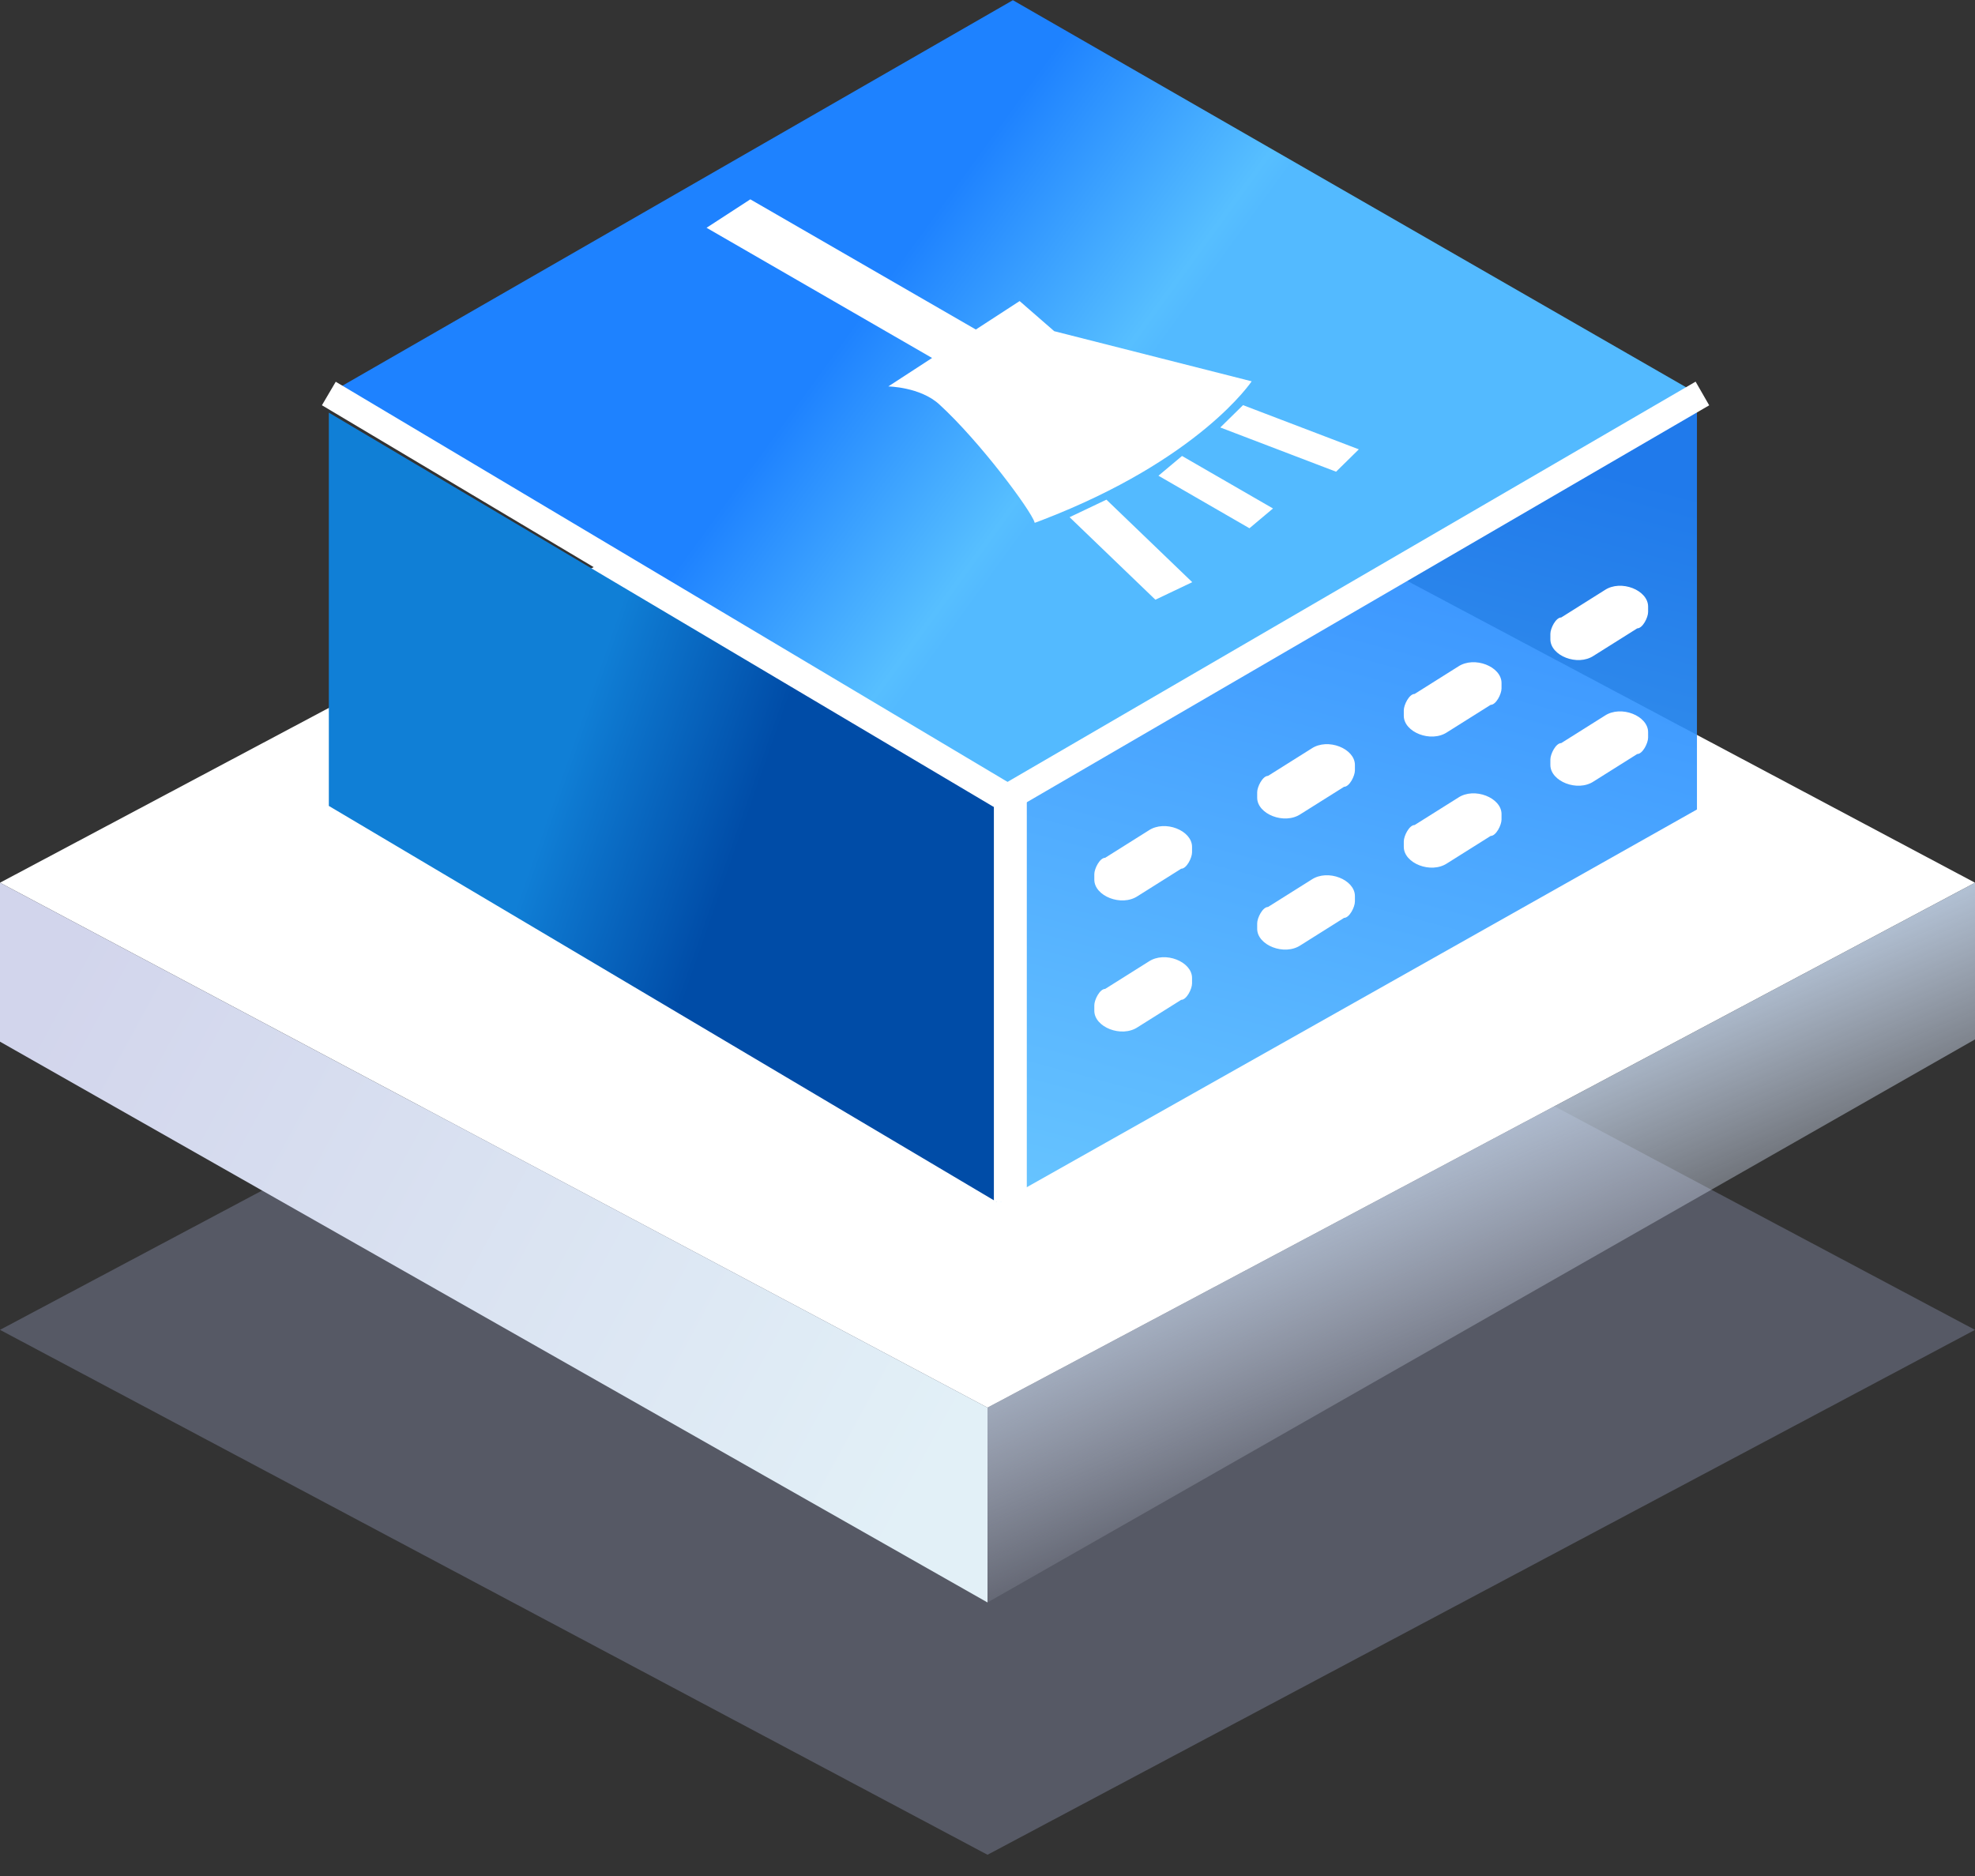 <?xml version="1.0" encoding="UTF-8"?>
<svg width="60px" height="57px" viewBox="0 0 60 57" version="1.1" xmlns="http://www.w3.org/2000/svg" xmlns:xlink="http://www.w3.org/1999/xlink">
    <rect x="0" y="0" width="60" height="57" fill="#333333" stroke="none"/>
    <title>分光器/合波器</title>
    <defs>
        <linearGradient x1="26.051%" y1="36.107%" x2="50%" y2="76.571%" id="linearGradient-1">
            <stop stop-color="#C1D4EB" offset="0%"></stop>
            <stop stop-color="#E5EBFC" stop-opacity="0" offset="100%"></stop>
        </linearGradient>
        <linearGradient x1="0%" y1="28.542%" x2="100%" y2="67.779%" id="linearGradient-2">
            <stop stop-color="#D2D5EC" offset="0%"></stop>
            <stop stop-color="#E2F0F7" offset="100%"></stop>
        </linearGradient>
        <linearGradient x1="36.32%" y1="108.869%" x2="60.703%" y2="3.292%" id="linearGradient-3">
            <stop stop-color="#57BFFF" offset="0%"></stop>
            <stop stop-color="#1E82FF" offset="100%"></stop>
        </linearGradient>
        <linearGradient x1="35.464%" y1="44.047%" x2="61.423%" y2="54.727%" id="linearGradient-4">
            <stop stop-color="#107FD6" offset="0%"></stop>
            <stop stop-color="#004CA7" offset="100%"></stop>
        </linearGradient>
        <linearGradient x1="56.89%" y1="52.981%" x2="36.85%" y2="44.463%" id="linearGradient-5">
            <stop stop-color="#53BAFF" offset="0%"></stop>
            <stop stop-color="#57BFFF" offset="9.842%"></stop>
            <stop stop-color="#1E82FF" offset="100%"></stop>
        </linearGradient>
    </defs>
    <g id="页面-1" stroke="none" stroke-width="1" fill="none" fill-rule="evenodd">
        <g id="分光器/合波器">
            <g id="编组-4备份-6" transform="translate(0, 10)">
                <g id="编组-13" transform="translate(0, 0.871)">
                    <polygon id="矩形" fill="#A8B4DA" opacity="0.298" points="30 13.586 60 29.535 30 45.484 0 29.535"></polygon>
                    <polygon id="矩形" fill="#FFFFFF" points="30 0 60 15.949 30 31.898 0 15.949"></polygon>
                    <polygon id="矩形" fill="url(#linearGradient-1)" points="30 31.898 60 15.949 60 20.71 30 37.818"></polygon>
                    <polygon id="矩形" fill="url(#linearGradient-2)" points="1.80064297e-14 15.949 30 31.898 30 37.818 2.66453526e-14 20.779"></polygon>
                </g>
            </g>
            <g id="编组" transform="translate(9, 0)">
                <polygon id="Fill-6_15_" fill="url(#linearGradient-3)" opacity="0.9" points="42.553 24.595 21.4 36.519 21.771 23.242 42.553 12.039"></polygon>
                <polygon id="Fill-7_15_" fill="url(#linearGradient-4)" points="0.99 24.487 21.277 36.519 21.277 24.57 0.99 12.537"></polygon>
                <path d="M25.565,27.225 C25.07,27.557 24.245,27.225 24.245,26.727 L24.245,26.561 C24.245,26.395 24.41,26.063 24.575,26.063 L25.895,25.233 C26.39,24.901 27.214,25.233 27.214,25.731 L27.214,25.897 C27.214,26.063 27.049,26.395 26.884,26.395" id="Fill-10_58_" fill="#FFFFFF" fill-rule="nonzero"></path>
                <path d="M25.565,31.208 C25.07,31.54 24.245,31.208 24.245,30.71 L24.245,30.544 C24.245,30.379 24.41,30.047 24.575,30.047 L25.895,29.217 C26.39,28.885 27.214,29.217 27.214,29.715 L27.214,29.881 C27.214,30.047 27.049,30.379 26.884,30.379" id="Fill-10_57_" fill="#FFFFFF" fill-rule="nonzero"></path>
                <path d="M30.513,24.735 C30.018,25.067 29.193,24.735 29.193,24.238 L29.193,24.072 C29.193,23.906 29.358,23.574 29.523,23.574 L30.843,22.744 C31.338,22.412 32.162,22.744 32.162,23.242 L32.162,23.408 C32.162,23.574 31.997,23.906 31.832,23.906" id="Fill-10_56_" fill="#FFFFFF" fill-rule="nonzero"></path>
                <path d="M30.513,28.719 C30.018,29.051 29.193,28.719 29.193,28.221 L29.193,28.055 C29.193,27.889 29.358,27.557 29.523,27.557 L30.843,26.727 C31.338,26.395 32.162,26.727 32.162,27.225 L32.162,27.391 C32.162,27.557 31.997,27.889 31.832,27.889" id="Fill-10_55_" fill="#FFFFFF" fill-rule="nonzero"></path>
                <path d="M34.966,22.246 C34.471,22.578 33.647,22.246 33.647,21.748 L33.647,21.582 C33.647,21.416 33.812,21.084 33.977,21.084 L35.296,20.254 C35.791,19.922 36.616,20.254 36.616,20.752 L36.616,20.918 C36.616,21.084 36.451,21.416 36.286,21.416" id="Fill-10_54_" fill="#FFFFFF" fill-rule="nonzero"></path>
                <path d="M34.966,26.229 C34.471,26.561 33.647,26.229 33.647,25.731 L33.647,25.565 C33.647,25.399 33.812,25.067 33.977,25.067 L35.296,24.238 C35.791,23.906 36.616,24.238 36.616,24.735 L36.616,24.901 C36.616,25.067 36.451,25.399 36.286,25.399" id="Fill-10_53_" fill="#FFFFFF" fill-rule="nonzero"></path>
                <path d="M39.419,19.922 C38.925,20.254 38.1,19.922 38.1,19.424 L38.1,19.258 C38.1,19.092 38.265,18.761 38.43,18.761 L39.749,17.931 C40.244,17.599 41.069,17.931 41.069,18.429 L41.069,18.595 C41.069,18.761 40.904,19.092 40.739,19.092" id="Fill-10_52_" fill="#FFFFFF" fill-rule="nonzero"></path>
                <path d="M39.419,23.74 C38.925,24.072 38.1,23.74 38.1,23.242 L38.1,23.076 C38.1,22.91 38.265,22.578 38.43,22.578 L39.749,21.748 C40.244,21.416 41.069,21.748 41.069,22.246 L41.069,22.412 C41.069,22.578 40.904,22.91 40.739,22.91" id="Fill-10_51_" fill="#FFFFFF" fill-rule="nonzero"></path>
                <polygon id="Fill-14_14_" fill="url(#linearGradient-5)" points="0.99 11.956 21.771 24.072 42.553 11.956 21.771 0.006"></polygon>
                <polygon id="路径-7_50_" fill="#FFFFFF" fill-rule="nonzero" points="42.512 11.596 42.925 12.315 21.813 24.597 21.4 23.878"></polygon>
                <polygon id="路径-7_49_" fill="#FFFFFF" fill-rule="nonzero" points="1.2 11.599 21.817 23.881 21.396 24.595 0.78 12.313"></polygon>
                <polygon id="路径-7_48_" fill="#FFFFFF" fill-rule="nonzero" points="22.194 24.072 22.194 36.519 21.194 36.519 21.194 24.072"></polygon>
                <path d="M26.059,13.218 L29.57,14.086 L28.867,15.107 L25.356,14.239 L26.059,13.218 Z M28.082,7.898 C28.082,7.898 27.911,10.735 24.673,14.737 L24.524,14.918 L24.512,14.906 C24.238,14.647 21.844,13.609 20.209,13.249 C19.447,13.081 18.6,13.552 18.6,13.552 L19.319,12.138 L11.408,12.138 L12.127,10.725 L20.038,10.725 L20.758,9.311 L22.126,9.578 L28.082,7.898 Z M30.575,10.92 L30.256,11.798 L27.064,11.798 L27.384,10.92 L30.575,10.92 Z M31.935,8.06 L31.676,8.994 L27.958,9.589 L28.217,8.656 L31.935,8.06 Z" id="Combined-Shape" fill="#FFFFFF" fill-rule="nonzero" transform="translate(21.672, 11.502) rotate(30) translate(-21.672, -11.502) "></path>
            </g>
        </g>
    </g>
</svg>